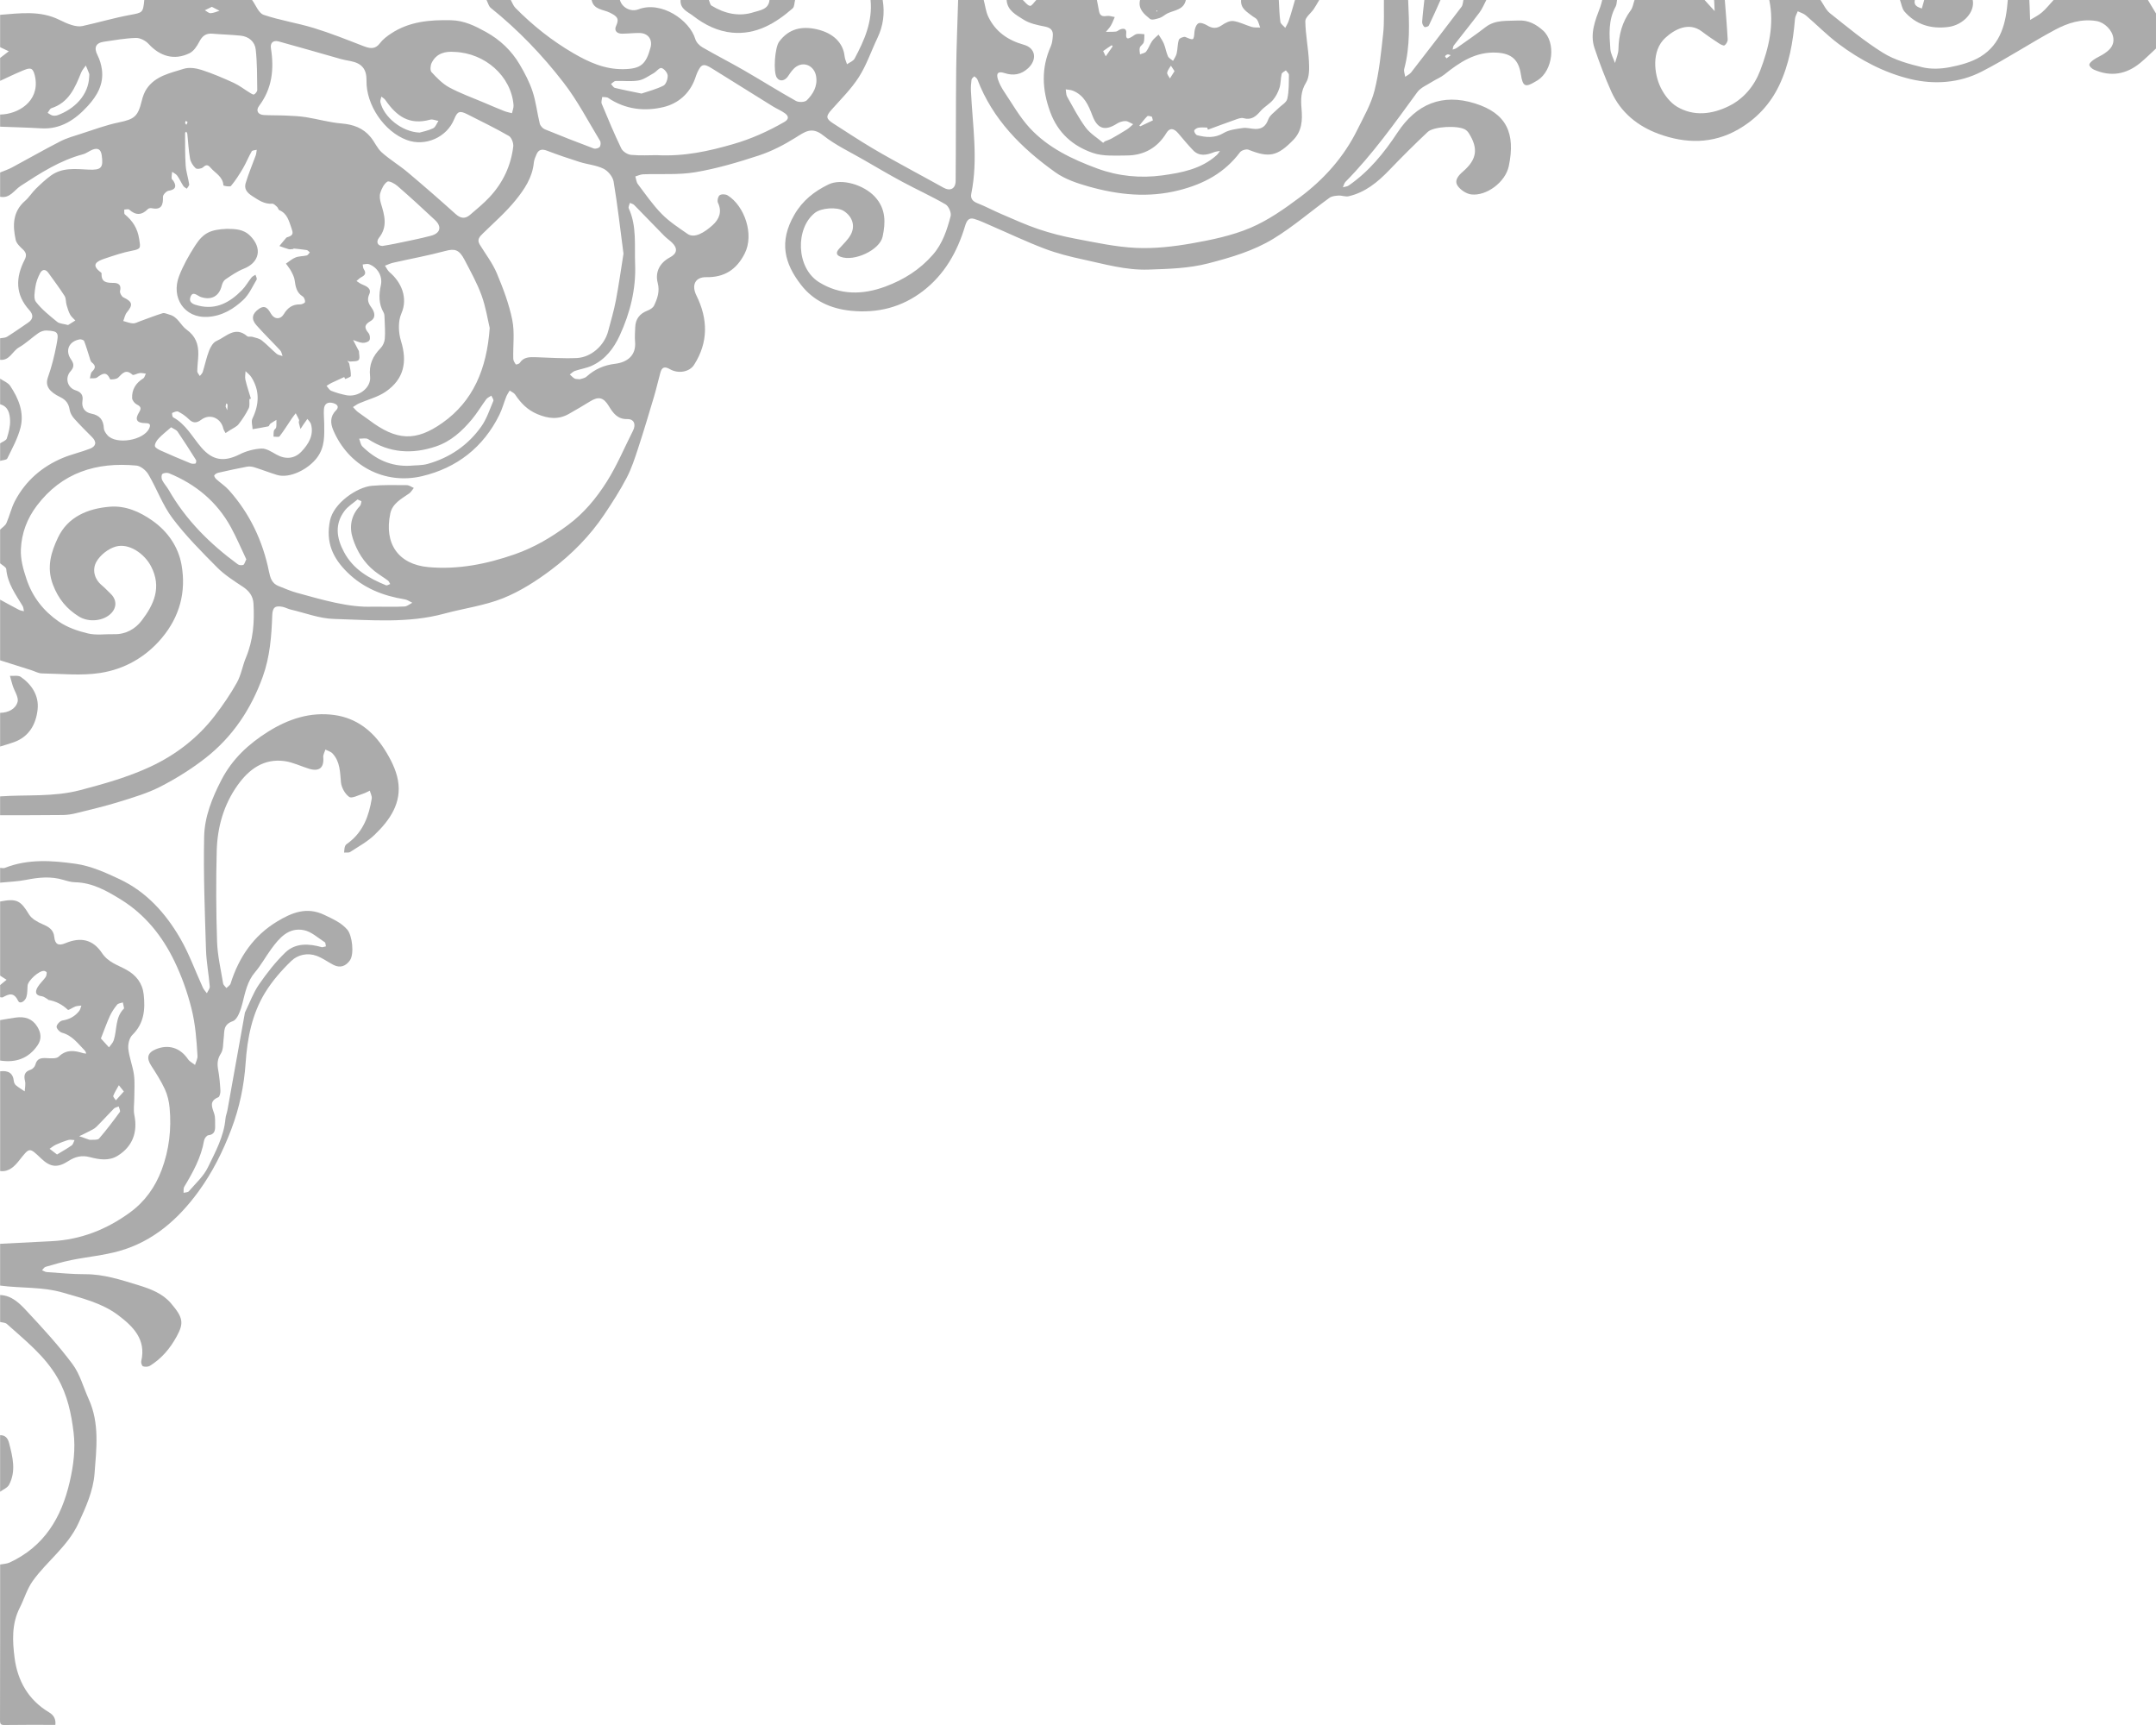<?xml version="1.0" encoding="utf-8"?>
<!-- Generator: Adobe Illustrator 16.0.0, SVG Export Plug-In . SVG Version: 6.00 Build 0)  -->
<!DOCTYPE svg PUBLIC "-//W3C//DTD SVG 1.1//EN" "http://www.w3.org/Graphics/SVG/1.1/DTD/svg11.dtd">
<svg version="1.1" id="Layer_1" xmlns="http://www.w3.org/2000/svg" xmlns:xlink="http://www.w3.org/1999/xlink" x="0px" y="0px"
	 width="320px" height="256px" viewBox="0 0 320 256" enable-background="new 0 0 320 256" xml:space="preserve">
<g>
	<path fill-rule="evenodd" clip-rule="evenodd" fill="#ABABAB" d="M225.333,3.044c-1.68,0.095-3.385-0.155-4.865,0.998
		c-1.385,1.077-2.838,2.066-4.27,3.082c-0.168,0.12-0.394,0.16-0.592,0.237c0.056-0.21,0.055-0.465,0.178-0.624
		c1.261-1.629,2.566-3.225,3.803-4.872c0.421-0.561,0.683-1.24,1.018-1.865c-1.134,0-2.267,0-3.4,0
		c-0.088,0.34-0.083,0.75-0.279,1.008c-2.472,3.259-4.966,6.501-7.476,9.73c-0.218,0.28-0.588,0.442-0.888,0.658
		c-0.053-0.395-0.235-0.823-0.141-1.179c0.897-3.37,0.74-6.792,0.583-10.217c-1.2,0-2.4,0-3.6,0c-0.027,1.664,0.07,3.342-0.111,4.99
		c-0.312,2.832-0.586,5.697-1.282,8.446c-0.512,2.025-1.611,3.915-2.549,5.816c-1.993,4.046-4.941,7.342-8.515,10.015
		c-2.301,1.721-4.72,3.426-7.34,4.539c-2.735,1.162-5.743,1.787-8.692,2.308c-2.732,0.483-5.557,0.802-8.318,0.674
		c-3.023-0.14-6.031-0.81-9.022-1.371c-1.845-0.346-3.681-0.818-5.459-1.418c-1.88-0.634-3.695-1.468-5.524-2.25
		c-1.182-0.504-2.316-1.125-3.512-1.588c-0.719-0.279-1.066-0.704-0.918-1.426c1.038-5.086,0.184-10.162-0.053-15.241
		c-0.026-0.56,0.013-1.13,0.089-1.685c0.024-0.178,0.269-0.326,0.413-0.488c0.155,0.151,0.384,0.276,0.455,0.46
		c2.258,5.937,6.549,10.206,11.568,13.789c1.419,1.012,3.206,1.619,4.912,2.1c4.431,1.252,8.876,1.733,13.489,0.555
		c3.682-0.941,6.723-2.583,9.011-5.63c0.22-0.292,0.934-0.509,1.263-0.376c3.084,1.244,4.298,0.946,6.618-1.419
		c1.333-1.359,1.393-2.958,1.254-4.628c-0.114-1.376-0.136-2.611,0.667-3.912c0.513-0.832,0.483-2.101,0.429-3.16
		c-0.1-1.985-0.506-3.958-0.539-5.941c-0.01-0.588,0.82-1.179,1.237-1.789c0.301-0.439,0.555-0.911,0.83-1.369c-1.2,0-2.4,0-3.6,0
		c-0.136,0.469-0.267,0.938-0.408,1.406c-0.177,0.588-0.341,1.182-0.55,1.759c-0.122,0.337-0.321,0.646-0.485,0.968
		c-0.253-0.299-0.682-0.573-0.728-0.901c-0.151-1.067-0.163-2.153-0.229-3.232c-1.867,0-3.733,0-5.6,0
		c-0.1,1.258,0.877,1.763,1.678,2.388c0.235,0.184,0.559,0.307,0.705,0.543c0.213,0.344,0.304,0.765,0.446,1.153
		c-0.411-0.022-0.843,0.031-1.228-0.081c-0.923-0.27-1.805-0.752-2.741-0.881c-0.535-0.074-1.215,0.272-1.703,0.613
		c-0.776,0.542-1.427,0.511-2.201,0.029c-0.372-0.231-0.997-0.464-1.292-0.303c-0.329,0.18-0.544,0.796-0.581,1.241
		c-0.107,1.324-0.099,1.318-1.344,0.79c-0.239-0.102-0.896,0.176-0.972,0.406c-0.211,0.644-0.174,1.365-0.327,2.035
		c-0.088,0.387-0.351,0.734-0.536,1.1c-0.261-0.224-0.632-0.399-0.76-0.683c-0.264-0.589-0.353-1.254-0.599-1.853
		c-0.199-0.483-0.523-0.914-0.792-1.368c-0.324,0.317-0.705,0.595-0.958,0.961c-0.338,0.489-0.522,1.088-0.881,1.556
		c-0.18,0.236-0.602,0.286-0.914,0.419c-0.019-0.334-0.127-0.698-0.032-0.995c0.094-0.293,0.488-0.49,0.582-0.782
		c0.121-0.376,0.073-0.806,0.098-1.212c-0.368-0.019-0.744-0.091-1.102-0.039c-0.245,0.036-0.47,0.237-0.695,0.378
		c-0.578,0.362-1.006,0.526-0.898-0.476c0.074-0.697-0.364-0.776-0.906-0.571c-0.216,0.082-0.402,0.292-0.616,0.316
		c-0.492,0.055-0.993,0.032-1.49,0.04c0.246-0.305,0.532-0.586,0.727-0.92c0.234-0.4,0.392-0.846,0.582-1.273
		c-0.395-0.062-0.808-0.229-1.18-0.163c-0.658,0.116-1.035-0.042-1.155-0.718c-0.098-0.551-0.21-1.1-0.315-1.649c-3,0-6,0-9,0
		c-0.312,0.312-0.663,0.903-0.926,0.866c-0.391-0.056-0.719-0.555-1.074-0.866c-0.8,0-1.6,0-2.399,0
		c0.102,1.576,1.43,2.211,2.483,2.894c0.91,0.588,2.088,0.83,3.183,1.043c0.864,0.169,1.261,0.553,1.19,1.389
		c-0.043,0.523-0.091,1.082-0.302,1.552c-1.447,3.243-1.299,6.422-0.085,9.738c1.144,3.125,3.368,5.048,6.301,6.068
		c1.539,0.535,3.346,0.396,5.031,0.389c2.566-0.009,4.577-1.12,5.93-3.36c0.469-0.776,1.087-0.712,1.756,0.085
		c0.704,0.836,1.408,1.676,2.159,2.47c0.935,0.989,2.025,0.757,3.132,0.318c0.277-0.11,0.591-0.125,0.889-0.183
		c-0.165,0.211-0.301,0.452-0.497,0.627c-2.288,2.051-5.18,2.602-8.05,2.996c-3.266,0.447-6.551,0.125-9.654-1.017
		c-3.717-1.368-7.323-3.075-10.052-6.039c-1.467-1.593-2.553-3.54-3.773-5.353c-0.381-0.567-0.719-1.193-0.929-1.839
		c-0.278-0.856-0.03-1.267,0.988-0.932c1.284,0.422,2.47,0.239,3.512-0.745c1.341-1.266,1.103-2.968-0.647-3.459
		c-2.375-0.667-4.219-1.938-5.289-4.167C146.32,1.719,146.227,0.83,146.009,0c-1.266,0-2.533,0-3.799,0
		c-0.101,3.456-0.251,6.912-0.29,10.368c-0.061,5.492-0.03,10.985-0.08,16.477c-0.011,1.191-0.824,1.565-1.827,0.996
		c-1.554-0.881-3.137-1.71-4.699-2.575c-1.966-1.089-3.949-2.15-5.877-3.301c-1.961-1.17-3.869-2.43-5.792-3.663
		c-1.082-0.693-1.076-1.062-0.24-2.002c1.41-1.585,2.95-3.103,4.08-4.876c1.14-1.788,1.827-3.861,2.75-5.792
		c0.862-1.802,1.101-3.674,0.776-5.631c-0.6,0-1.2,0-1.8,0c0.315,3.194-0.917,5.978-2.363,8.686
		c-0.201,0.377-0.745,0.57-1.131,0.849c-0.122-0.387-0.315-0.767-0.355-1.163c-0.205-1.989-1.659-3.465-4.128-4.027
		c-2.216-0.504-4.158-0.101-5.597,1.847c-0.628,0.849-0.902,4.485-0.339,5.328c0.43,0.644,1.209,0.493,1.687-0.24
		c0.347-0.531,0.744-1.112,1.265-1.432c1.233-0.756,2.635,0.019,2.878,1.463c0.249,1.474-0.437,2.624-1.382,3.576
		c-0.291,0.293-1.195,0.323-1.605,0.093c-2.604-1.457-5.131-3.05-7.716-4.541c-2.039-1.176-4.143-2.242-6.179-3.423
		c-0.443-0.257-0.906-0.744-1.046-1.217c-0.836-2.82-5.065-5.715-8.44-4.416C93.595,1.831,92.294,1.091,92.012,0c-1.4,0-2.8,0-4.2,0
		c0.292,1.466,1.749,1.393,2.695,1.875c0.985,0.5,1.486,0.812,0.937,1.968C91.112,4.542,91.562,5.002,92.325,5
		c0.864-0.004,1.728-0.116,2.59-0.104c1.249,0.017,1.966,0.942,1.642,2.147c-0.675,2.515-1.453,3.181-4.023,3.221
		c-2.776,0.044-5.136-1.03-7.451-2.378c-3.175-1.85-6.019-4.113-8.592-6.722C76.187,0.853,76.036,0.392,75.813,0
		c-1.2,0-2.399,0-3.6,0c0.204,0.395,0.309,0.912,0.625,1.167c4.072,3.271,7.676,7.025,10.844,11.139
		c2.052,2.666,3.626,5.703,5.379,8.595c0.136,0.224,0.104,0.713-0.057,0.907c-0.161,0.194-0.636,0.317-0.88,0.226
		c-2.436-0.913-4.859-1.858-7.264-2.847c-0.32-0.132-0.667-0.523-0.75-0.856c-0.388-1.574-0.555-3.212-1.059-4.743
		c-0.459-1.396-1.163-2.735-1.912-4.01c-1.211-2.065-2.934-3.687-5.019-4.839C70.518,3.853,68.902,3.043,66.927,3
		c-3.155-0.068-6.176,0.188-8.879,1.973c-0.603,0.398-1.218,0.857-1.646,1.425c-0.771,1.021-1.582,0.784-2.557,0.406
		c-2.402-0.932-4.803-1.892-7.264-2.645c-2.458-0.752-5.033-1.136-7.461-1.962C38.388,1.947,37.975,0.759,37.415,0
		c-5.333,0-10.666,0-15.999,0c-0.185,1.931-0.258,1.87-2.179,2.229c-2.355,0.44-4.665,1.122-7.007,1.637
		c-0.478,0.105-1.04,0.009-1.522-0.133c-0.654-0.192-1.286-0.485-1.9-0.791C5.972,1.535,2.988,1.968,0.017,2.2c0,1.6,0,3.2,0,4.8
		c0.429,0.204,0.857,0.408,1.286,0.612C0.875,7.941,0.446,8.27,0.017,8.6c0,1.133,0,2.267,0,3.4
		c1.062-0.489,2.113-1.003,3.192-1.455c0.46-0.193,1.089-0.481,1.435-0.31c0.34,0.168,0.515,0.848,0.597,1.331
		c0.598,3.518-2.581,5.399-5.224,5.433c0,0.6,0,1.2,0,1.8c2.029,0.08,4.06,0.125,6.086,0.247c2.942,0.177,5.084-1.306,6.937-3.329
		c1.379-1.508,2.375-3.237,2.085-5.395c-0.098-0.73-0.32-1.481-0.654-2.137c-0.56-1.097-0.284-1.813,0.951-1.993
		c1.58-0.229,3.164-0.518,4.752-0.562c0.626-0.018,1.433,0.401,1.874,0.881c1.72,1.874,3.837,2.483,6.088,1.381
		c0.614-0.3,1.103-1.038,1.435-1.685c0.438-0.852,0.975-1.29,1.948-1.208c1.394,0.117,2.795,0.152,4.186,0.292
		c1.238,0.125,2.125,0.899,2.253,2.076c0.216,1.977,0.195,3.98,0.225,5.974c0.004,0.233-0.253,0.56-0.477,0.675
		c-0.139,0.072-0.455-0.149-0.667-0.279c-0.788-0.479-1.524-1.064-2.356-1.444c-1.561-0.713-3.148-1.397-4.779-1.921
		c-0.822-0.264-1.847-0.411-2.636-0.16c-1.995,0.634-4.187,1.042-5.493,2.954c-0.359,0.526-0.584,1.176-0.737,1.803
		c-0.574,2.342-1.094,2.717-3.438,3.205c-1.872,0.389-3.685,1.07-5.513,1.657c-1.065,0.342-2.162,0.646-3.15,1.152
		c-2.409,1.233-4.757,2.585-7.144,3.864c-0.564,0.302-1.183,0.504-1.776,0.753c0,1.199,0,2.399,0,3.6
		c1.448,0.297,2.096-0.991,3.047-1.61c2.921-1.9,5.828-3.785,9.25-4.693c0.502-0.133,0.938-0.5,1.431-0.691
		c0.742-0.287,1.217-0.061,1.344,0.788c0.284,1.901-0.042,2.271-1.961,2.178c-1.926-0.093-3.894-0.347-5.587,0.893
		c-0.796,0.583-1.525,1.267-2.231,1.959c-0.568,0.558-0.994,1.268-1.591,1.786c-1.854,1.611-1.851,3.662-1.392,5.781
		c0.113,0.521,0.616,1.007,1.042,1.398c0.533,0.489,0.62,0.917,0.285,1.569c-1.353,2.627-1.405,5.153,0.704,7.472
		c0.602,0.661,0.621,1.307-0.181,1.85c-1.042,0.706-2.068,1.434-3.135,2.1c-0.279,0.174-0.68,0.152-1.025,0.22
		c0,1.067,0,2.133,0,3.2c1.42,0.138,1.822-1.291,2.805-1.849c1.026-0.583,1.894-1.442,2.873-2.119
		c0.332-0.23,0.797-0.397,1.194-0.381c1.854,0.072,1.833,0.371,1.488,2.165c-0.316,1.649-0.712,3.225-1.272,4.807
		c-0.439,1.242,0.215,2.128,1.833,2.908c0.848,0.409,1.261,0.975,1.403,1.888c0.07,0.453,0.34,0.93,0.65,1.279
		c0.855,0.961,1.768,1.871,2.678,2.78c0.736,0.734,0.566,1.361-0.302,1.704c-1.321,0.522-2.732,0.824-4.041,1.371
		c-3.1,1.296-5.53,3.408-7.105,6.394c-0.544,1.032-0.794,2.214-1.271,3.287c-0.171,0.384-0.614,0.647-0.933,0.965
		c0,1.667,0,3.333,0,4.999c0.317,0.286,0.886,0.551,0.912,0.86c0.18,2.123,1.39,3.753,2.429,5.475
		C3.49,90.148,3.49,90.448,3.55,90.71c-0.243-0.065-0.507-0.09-0.725-0.204c-0.943-0.49-1.874-1.006-2.808-1.513c0,3,0,6,0,9
		c1.535,0.485,3.071,0.971,4.606,1.457c0.534,0.169,1.064,0.479,1.6,0.488c2.895,0.047,5.845,0.37,8.672-0.07
		c3.59-0.56,6.741-2.339,9.145-5.212c2.637-3.153,3.605-6.828,2.91-10.799c-0.475-2.719-2.055-4.991-4.339-6.597
		c-1.867-1.313-3.979-2.252-6.32-2.06c-3.268,0.267-6.225,1.506-7.682,4.575c-1.001,2.11-1.746,4.394-0.747,7.005
		c0.811,2.121,2.04,3.595,3.859,4.72c1.482,0.916,3.679,0.66,4.784-0.488c0.856-0.89,0.821-2.032-0.087-2.901
		c-0.434-0.415-0.839-0.861-1.3-1.243c-1.18-0.979-1.438-2.396-0.8-3.515c0.563-0.984,1.744-1.917,2.836-2.232
		c2.002-0.579,4.294,1.064,5.261,2.918c1.624,3.115,0.427,5.691-1.396,8.071c-0.937,1.221-2.348,2.049-4.059,2.006
		c-1.299-0.033-2.651,0.188-3.884-0.104c-1.519-0.359-3.1-0.9-4.366-1.779c-2.229-1.548-3.886-3.607-4.782-6.313
		c-0.491-1.483-0.898-2.903-0.826-4.45c0.112-2.38,0.929-4.519,2.354-6.409c3.728-4.941,8.857-6.524,14.787-5.968
		c0.642,0.061,1.432,0.718,1.784,1.316c1.257,2.132,2.103,4.548,3.575,6.502c1.969,2.615,4.31,4.965,6.624,7.297
		c1.111,1.119,2.491,1.99,3.817,2.87c0.939,0.623,1.517,1.387,1.581,2.505c0.156,2.744-0.042,5.432-1.124,8.013
		c-0.506,1.208-0.704,2.568-1.334,3.697c-0.964,1.729-2.098,3.383-3.307,4.954c-2.541,3.301-5.809,5.798-9.543,7.537
		c-3.314,1.542-6.841,2.536-10.407,3.475c-3.973,1.045-7.933,0.649-11.894,0.93c0,0.934,0,1.867,0,2.8
		c3.099-0.008,6.198-0.001,9.296-0.036c0.66-0.008,1.332-0.109,1.973-0.269c2.149-0.533,4.311-1.038,6.423-1.695
		c2.076-0.645,4.2-1.267,6.119-2.256c2.322-1.196,4.577-2.604,6.637-4.208c4.051-3.154,6.816-7.301,8.549-12.13
		c1.048-2.922,1.29-5.974,1.393-9.042c0.04-1.168,0.392-1.525,1.521-1.298c0.42,0.084,0.811,0.31,1.229,0.408
		c2.128,0.498,4.25,1.329,6.395,1.39c5.475,0.157,10.991,0.681,16.405-0.789c2.902-0.788,5.949-1.179,8.714-2.288
		c2.554-1.024,4.966-2.573,7.176-4.241c3.03-2.286,5.714-5.003,7.848-8.184c1.181-1.761,2.333-3.555,3.313-5.43
		c0.729-1.394,1.222-2.923,1.715-4.426c0.833-2.54,1.597-5.103,2.36-7.666c0.349-1.171,0.612-2.366,0.938-3.544
		c0.224-0.807,0.64-0.94,1.406-0.499c1.265,0.729,2.917,0.411,3.589-0.64c2.146-3.355,2.066-6.827,0.35-10.297
		c-0.751-1.519-0.205-2.742,1.455-2.714c2.681,0.044,4.489-1.099,5.714-3.516c1.441-2.842-0.04-7.08-2.543-8.629
		c-0.301-0.187-0.917-0.205-1.177-0.016c-0.241,0.177-0.39,0.828-0.253,1.113c0.658,1.368,0.149,2.479-0.801,3.335
		c-1.252,1.127-2.71,1.988-3.716,1.288c-1.324-0.921-2.706-1.816-3.826-2.956c-1.317-1.341-2.399-2.917-3.539-4.425
		c-0.229-0.304-0.259-0.759-0.38-1.144c0.386-0.11,0.768-0.302,1.158-0.317c2.591-0.102,5.232,0.116,7.765-0.313
		c3.188-0.54,6.332-1.47,9.412-2.481c1.896-0.623,3.726-1.574,5.425-2.634c1.401-0.874,2.416-1.708,4.123-0.347
		c1.822,1.452,4,2.461,6.035,3.642c1.915,1.11,3.825,2.231,5.774,3.278c2.105,1.132,4.292,2.12,6.356,3.319
		c0.455,0.264,0.882,1.237,0.752,1.734c-0.537,2.05-1.195,4.086-2.643,5.74c-1.923,2.199-4.271,3.688-7.022,4.712
		c-3.443,1.282-6.792,1.276-9.873-0.643c-3.44-2.142-3.521-8.028-0.592-10.298c0.938-0.728,3.275-0.907,4.273-0.264
		c1.236,0.797,1.734,2.144,1.061,3.452c-0.412,0.798-1.131,1.443-1.743,2.13c-0.464,0.521-0.52,0.938,0.209,1.215
		c1.985,0.753,5.8-0.984,6.233-2.991c0.445-2.069,0.503-4.122-1.131-5.903c-1.642-1.789-4.949-2.796-6.918-1.837
		c-2.091,1.019-3.821,2.364-5.048,4.482c-2.349,4.054-1.45,7.272,0.994,10.42c1.832,2.36,4.399,3.536,7.398,3.838
		c3.958,0.399,7.55-0.515,10.692-2.923c3.199-2.453,5.094-5.812,6.242-9.623c0.208-0.691,0.483-1.344,1.351-1.092
		c0.823,0.239,1.606,0.624,2.398,0.965c2.674,1.154,5.309,2.411,8.028,3.445c1.849,0.703,3.792,1.196,5.73,1.612
		c3.209,0.687,6.37,1.624,9.73,1.506c2.994-0.104,5.936-0.166,8.892-0.931c3.356-0.868,6.673-1.847,9.603-3.625
		c2.938-1.783,5.566-4.071,8.36-6.095c0.349-0.253,0.885-0.307,1.341-0.335c0.501-0.03,1.041,0.209,1.51,0.101
		c2.458-0.569,4.311-2.093,6.019-3.872c1.855-1.933,3.755-3.829,5.707-5.665c0.899-0.846,4.511-0.996,5.572-0.359
		c0.218,0.13,0.413,0.341,0.55,0.559c1.428,2.274,1.172,3.895-0.875,5.664c-0.661,0.571-1.345,1.315-0.795,2.125
		c0.419,0.617,1.298,1.195,2.032,1.279c2.243,0.258,5.056-1.817,5.557-4.203c1.021-4.86-0.32-7.834-5.016-9.303
		c-4.888-1.529-8.718,0.106-11.502,4.319c-2.01,3.04-4.236,5.791-7.245,7.862c-0.234,0.161-0.569,0.178-0.857,0.262
		c0.125-0.274,0.187-0.611,0.386-0.813c4.014-4.063,7.297-8.703,10.65-13.296c0.507-0.694,1.461-1.07,2.228-1.563
		c0.579-0.371,1.246-0.621,1.775-1.047c2.287-1.84,4.653-3.43,7.786-3.262c2.197,0.118,3.263,1.053,3.594,3.25
		c0.268,1.778,0.646,1.963,2.144,1.051c0.114-0.069,0.233-0.129,0.346-0.202c2.28-1.475,2.747-5.628,0.788-7.386
		C227.99,3.605,226.835,2.959,225.333,3.044z M165.011,6.707c0.002-0.002,0.142,0.161,0.125,0.186
		c-0.286,0.432-0.587,0.854-1.019,1.469c-0.264-0.554-0.394-0.773-0.372-0.789C164.155,7.267,164.582,6.985,165.011,6.707z
		 M167.291,19.188c-0.754,0.481-1.529,0.935-2.31,1.372c-0.313,0.175-0.665,0.279-0.999,0.416c-0.083,0.074-0.167,0.147-0.251,0.221
		c-0.876-0.748-1.921-1.37-2.59-2.271c-1.055-1.422-1.875-3.022-2.75-4.571c-0.173-0.307-0.147-0.727-0.213-1.094
		c0.359,0.063,0.742,0.068,1.073,0.202c1.667,0.674,2.312,2.166,2.891,3.701c0.742,1.967,1.854,2.319,3.61,1.201
		c0.37-0.236,0.858-0.406,1.288-0.398c0.386,0.007,0.766,0.3,1.148,0.466C167.89,18.686,167.617,18.979,167.291,19.188z
		 M169.261,18.737c-0.032,0.015-0.107-0.062-0.162-0.095c0.389-0.472,0.754-0.968,1.187-1.396c0.104-0.102,0.437,0.011,0.657,0.06
		c0.046,0.01,0.059,0.173,0.173,0.555C170.519,18.146,169.893,18.447,169.261,18.737z M173.642,11.641
		c-0.146-0.287-0.441-0.597-0.403-0.856c0.055-0.367,0.356-0.697,0.552-1.043c0.162,0.248,0.323,0.495,0.534,0.819
		C174.069,10.965,173.855,11.303,173.642,11.641z M177.685,20.066c-0.203-0.051-0.448-0.447-0.434-0.668
		c0.011-0.169,0.385-0.405,0.627-0.448c0.419-0.073,0.861-0.02,1.293-0.02c0.039,0.105,0.077,0.209,0.116,0.314
		c1.339-0.491,2.674-0.994,4.021-1.465c0.398-0.139,0.875-0.346,1.236-0.244c1.182,0.334,1.858-0.247,2.56-1.062
		c0.53-0.617,1.307-1.021,1.835-1.639c0.438-0.511,0.765-1.166,0.97-1.811c0.207-0.649,0.159-1.376,0.318-2.047
		c0.051-0.216,0.407-0.358,0.624-0.534c0.159,0.226,0.457,0.454,0.454,0.677c-0.021,1.194,0.023,2.419-0.247,3.565
		c-0.131,0.556-0.906,0.955-1.376,1.438c-0.504,0.518-1.215,0.972-1.439,1.596c-0.354,0.987-0.926,1.427-1.892,1.421
		c-0.626-0.003-1.27-0.23-1.875-0.143c-0.975,0.14-2.043,0.256-2.858,0.742C180.296,20.528,179.019,20.404,177.685,20.066z
		 M13.242,11.33c-0.085,2.85-2.273,4.873-4.656,5.754C8.346,17.173,8.045,17.2,7.8,17.143c-0.26-0.061-0.488-0.257-0.729-0.394
		c0.186-0.238,0.327-0.615,0.565-0.693c2.593-0.843,3.508-3.05,4.412-5.291c0.153-0.379,0.455-0.698,0.689-1.044
		c0.168,0.403,0.347,0.803,0.499,1.212C13.279,11.051,13.242,11.197,13.242,11.33z M31.255,1.956
		c-0.278,0.01-0.566-0.279-0.85-0.433c0.33-0.162,0.659-0.324,1.038-0.51c0.424,0.218,0.78,0.401,1.136,0.584
		C32.138,1.727,31.7,1.94,31.255,1.956z M91.377,12.018c1.13-0.049,2.287,0.112,3.389-0.073c0.782-0.131,1.506-0.669,2.229-1.073
		c0.425-0.237,0.871-0.857,1.178-0.781c0.396,0.097,0.896,0.704,0.924,1.119c0.033,0.502-0.244,1.307-0.628,1.501
		c-1.08,0.544-2.284,0.842-3.258,1.175c-1.479-0.308-2.719-0.542-3.943-0.843c-0.227-0.055-0.389-0.378-0.581-0.579
		C90.916,12.309,91.141,12.028,91.377,12.018z M79.233,24.136c0.04-0.42,0.226-0.837,0.397-1.233
		c0.312-0.72,0.813-0.821,1.549-0.542c1.599,0.607,3.219,1.165,4.852,1.677c1.174,0.369,2.46,0.469,3.544,1
		c0.666,0.327,1.376,1.184,1.497,1.9c0.583,3.459,0.973,6.952,1.468,10.713c-0.35,2.182-0.682,4.574-1.132,6.942
		c-0.294,1.548-0.75,3.066-1.154,4.592c-0.546,2.065-2.493,3.842-4.628,3.946c-2.022,0.099-4.057-0.061-6.086-0.119
		c-0.915-0.027-1.811-0.065-2.403,0.853c-0.094,0.146-0.543,0.265-0.576,0.219c-0.176-0.25-0.373-0.553-0.381-0.843
		c-0.052-1.926,0.228-3.911-0.148-5.766c-0.479-2.367-1.354-4.681-2.293-6.919c-0.632-1.507-1.668-2.846-2.531-4.257
		c-0.468-0.766,0.001-1.2,0.511-1.699c1.637-1.599,3.376-3.124,4.812-4.891C77.833,28.104,79.024,26.334,79.233,24.136z
		 M51.839,53.987c-0.031-0.16-0.19-0.296-0.291-0.443c0.149,0.038,0.304,0.121,0.448,0.106c0.431-0.045,1.022,0.015,1.24-0.236
		c0.214-0.246,0.053-0.824,0.04-1.255c-0.003-0.091-0.08-0.18-0.126-0.269c-0.247-0.479-0.494-0.957-0.741-1.435
		c0.468,0.151,0.93,0.388,1.407,0.423c0.342,0.025,0.858-0.126,1.012-0.375c0.153-0.246,0.078-0.822-0.125-1.063
		c-0.638-0.761-0.68-1.229,0.284-1.787c0.842-0.488,0.645-1.318,0.147-2.005c-0.452-0.624-0.701-1.146-0.326-1.983
		c0.378-0.844-0.41-1.189-1.087-1.47c-0.289-0.12-0.541-0.325-0.81-0.492c0.238-0.193,0.452-0.435,0.72-0.571
		c0.554-0.282,0.756-0.604,0.365-1.181c-0.126-0.186-0.115-0.465-0.166-0.701c0.314-0.021,0.667-0.144,0.937-0.044
		c1.273,0.47,2.052,1.784,1.762,3.117c-0.31,1.42-0.34,2.76,0.407,4.063c0.138,0.241,0.134,0.58,0.144,0.875
		c0.033,1.003,0.112,2.012,0.034,3.008c-0.038,0.481-0.28,1.045-0.617,1.387c-1.167,1.187-1.769,2.476-1.568,4.212
		c0.196,1.695-1.764,3.151-3.566,2.777c-0.747-0.154-1.491-0.365-2.199-0.646c-0.284-0.113-0.467-0.482-0.696-0.735
		c0.234-0.143,0.458-0.306,0.705-0.424c0.633-0.306,1.275-0.591,1.914-0.885c0.05,0.1,0.1,0.2,0.15,0.3
		c0.294-0.154,0.831-0.3,0.837-0.466C52.094,55.191,51.954,54.584,51.839,53.987z M56.54,30.197
		c-0.15-0.493-0.242-1.096-0.096-1.565c0.194-0.622,0.536-1.327,1.037-1.67c0.25-0.171,1.093,0.273,1.502,0.63
		c1.898,1.652,3.759,3.349,5.591,5.074c1.031,0.97,0.794,1.946-0.598,2.317c-1.755,0.467-3.546,0.801-5.324,1.181
		c-0.584,0.125-1.176,0.212-1.884,0.338c-0.817-0.02-0.928-0.693-0.521-1.205C57.578,33.625,57.069,31.942,56.54,30.197z
		 M53.281,59.869c1.322-0.579,2.79-0.936,3.957-1.736c2.71-1.857,3.246-4.409,2.281-7.521c-0.389-1.254-0.459-2.917,0.049-4.074
		c1.023-2.324,0.003-4.66-1.736-6.129c-0.296-0.25-0.466-0.65-0.694-0.981c0.409-0.149,0.808-0.345,1.229-0.44
		c2.58-0.583,5.188-1.06,7.739-1.745c1.365-0.367,2.039-0.236,2.85,1.329c0.895,1.728,1.859,3.442,2.518,5.262
		c0.637,1.761,0.924,3.648,1.211,4.842c-0.44,6.149-2.494,10.871-6.987,14.057c-3.986,2.826-6.846,2.704-10.988-0.449
		c-0.528-0.402-1.093-0.753-1.617-1.159c-0.263-0.203-0.472-0.475-0.705-0.716C52.685,60.226,52.965,60.007,53.281,59.869z
		 M54.644,65.174c3.177,2.064,6.527,2.264,10.042,1.086c2.231-0.748,3.889-2.273,5.352-4.02c0.785-0.937,1.405-2.01,2.137-2.994
		c0.174-0.234,0.499-0.355,0.754-0.528c0.107,0.262,0.373,0.59,0.295,0.774c-0.548,1.297-0.994,2.688-1.798,3.818
		c-1.969,2.767-4.675,4.619-7.956,5.538c-0.849,0.238-1.778,0.19-2.67,0.273c-2.784,0.122-5.072-0.952-7.006-2.854
		c-0.277-0.272-0.332-0.771-0.49-1.165C53.756,65.117,54.318,64.963,54.644,65.174z M64.063,9.341
		c0.721-1.472,2.065-1.747,3.402-1.637c4.52,0.167,8.407,3.586,8.757,7.895c0.032,0.391-0.152,0.799-0.235,1.2
		c-0.385-0.104-0.783-0.171-1.15-0.317c-1.037-0.413-2.064-0.854-3.091-1.291c-1.7-0.724-3.457-1.346-5.074-2.223
		c-0.997-0.54-1.839-1.418-2.622-2.263C63.819,10.455,63.876,9.724,64.063,9.341z M56.608,14.335
		c0.201,0.169,0.449,0.305,0.594,0.514c1.68,2.426,3.559,3.758,6.647,2.909c0.363-0.1,0.814,0.117,1.225,0.187
		c-0.256,0.375-0.43,0.922-0.785,1.092c-0.734,0.354-1.565,0.507-2.01,0.64c-2.632-0.096-5.328-2.313-5.821-4.525
		C56.403,14.903,56.553,14.608,56.608,14.335z M38.458,15.71c1.942-2.583,2.243-5.464,1.755-8.537
		c-0.132-0.836,0.362-1.238,1.14-1.026c3.099,0.846,6.181,1.75,9.272,2.623c0.446,0.125,0.907,0.199,1.363,0.286
		c1.72,0.328,2.439,1.194,2.409,2.909c-0.064,3.61,2.616,7.561,5.977,8.811c2.745,1.021,5.943-0.384,7.039-3.093
		c0.475-1.174,0.811-1.304,1.975-0.712c2.06,1.046,4.144,2.053,6.143,3.206c0.4,0.23,0.707,1.069,0.646,1.578
		c-0.344,2.847-1.531,5.356-3.479,7.458c-0.901,0.972-1.938,1.821-2.95,2.685c-0.715,0.61-1.381,0.532-2.117-0.13
		c-2.344-2.108-4.721-4.183-7.135-6.21c-1.23-1.034-2.632-1.869-3.829-2.936c-0.673-0.6-1.047-1.522-1.627-2.241
		c-1.113-1.379-2.594-1.912-4.362-2.057c-1.762-0.145-3.492-0.649-5.246-0.931c-0.946-0.152-1.913-0.194-2.872-0.238
		c-1.13-0.052-2.265-0.023-3.394-0.083C38.285,17.023,37.93,16.412,38.458,15.71z M34.184,63.813
		c0.416-0.276,0.929-0.478,1.223-0.851c0.574-0.728,1.088-1.521,1.5-2.351c0.19-0.384,0.083-0.917,0.11-1.382
		c0.075-0.023,0.149-0.046,0.224-0.069c-0.279-0.933-0.595-1.859-0.818-2.805c-0.094-0.398,0.01-0.844,0.023-1.268
		c0.29,0.292,0.645,0.543,0.859,0.883c1.272,2.013,1.171,4.051,0.159,6.155c-0.202,0.421,0.007,1.041,0.027,1.568
		c0.783-0.135,1.568-0.255,2.344-0.421c0.117-0.025,0.161-0.297,0.287-0.391c0.286-0.21,0.601-0.379,0.903-0.565
		c-0.006,0.372,0.025,0.75-0.034,1.113c-0.028,0.174-0.29,0.304-0.333,0.481c-0.069,0.286-0.045,0.593-0.06,0.892
		c0.308-0.009,0.777,0.107,0.896-0.047c0.648-0.842,1.207-1.752,1.805-2.634c0.185-0.273,0.396-0.529,0.594-0.792
		c0.169,0.328,0.355,0.648,0.498,0.987c0.044,0.104-0.066,0.267-0.042,0.389c0.065,0.323,0.165,0.639,0.251,0.958
		c0.166-0.252,0.327-0.506,0.497-0.754c0.171-0.249,0.351-0.492,0.526-0.736c0.183,0.255,0.454,0.486,0.533,0.77
		c0.46,1.655-0.376,2.968-1.396,4.055c-1.025,1.091-2.363,1.23-3.75,0.452c-0.692-0.388-1.475-0.913-2.195-0.881
		c-1.098,0.05-2.258,0.364-3.245,0.859c-2.311,1.159-4.011,0.926-5.685-1.017c-1.334-1.549-2.288-3.451-4.19-4.48
		c-0.134-0.072-0.186-0.625-0.139-0.646c0.281-0.125,0.677-0.307,0.897-0.196c0.554,0.28,1.092,0.647,1.532,1.085
		c0.639,0.634,1.157,0.666,1.898,0.11c1.277-0.957,2.914-0.249,3.262,1.313c0.053,0.237,0.219,0.449,0.332,0.672
		C33.713,64.116,33.95,63.968,34.184,63.813z M33.492,60.311c0.007-0.147,0.057-0.293,0.089-0.439
		c0.066,0.052,0.181,0.097,0.19,0.157c0.021,0.144-0.008,0.295-0.042,0.848C33.557,60.477,33.489,60.392,33.492,60.311z
		 M27.592,17.923c0.081,0.07,0.162,0.139,0.258,0.221c-0.078,0.158-0.131,0.266-0.185,0.373c-0.066-0.085-0.179-0.167-0.187-0.258
		C27.469,18.151,27.55,18.036,27.592,17.923z M15.549,38.375c1.336-0.446,2.682-0.91,4.061-1.171
		c1.339-0.253,1.25-0.426,1.052-1.715c-0.247-1.608-0.967-2.71-2.139-3.68c-0.131-0.108-0.059-0.464-0.081-0.705
		c0.25-0.005,0.599-0.119,0.734,0.003c0.971,0.878,1.865,0.85,2.775-0.082c0.116-0.118,0.391-0.164,0.568-0.127
		c1.46,0.301,1.705-0.473,1.669-1.697c-0.009-0.302,0.501-0.84,0.831-0.891c0.967-0.148,1.257-0.588,0.742-1.43
		c-0.086-0.141-0.276-0.262-0.284-0.399c-0.02-0.326,0.041-0.656,0.069-0.984c0.257,0.187,0.582,0.324,0.757,0.569
		c0.341,0.479,0.58,1.032,0.901,1.528c0.114,0.176,0.344,0.275,0.521,0.41c0.126-0.217,0.384-0.454,0.355-0.647
		c-0.14-0.943-0.459-1.868-0.523-2.812c-0.108-1.602-0.074-3.213-0.088-4.82c0-0.062,0.117-0.124,0.179-0.186
		c0.054,0.114,0.144,0.224,0.156,0.342c0.132,1.224,0.187,2.461,0.405,3.67c0.093,0.516,0.444,1.052,0.832,1.416
		c0.179,0.168,0.848,0.082,1.08-0.128c0.467-0.423,0.726-0.426,1.132,0.05c0.701,0.823,1.838,1.317,1.908,2.628
		c0.003,0.057,0.973,0.255,1.12,0.079c0.668-0.807,1.245-1.699,1.776-2.606c0.479-0.818,0.829-1.71,1.303-2.531
		c0.095-0.165,0.489-0.156,0.745-0.227c-0.047,0.274-0.054,0.563-0.146,0.82c-0.495,1.374-1.076,2.721-1.495,4.116
		c-0.254,0.847,0.167,1.413,0.98,1.932c0.941,0.599,1.774,1.218,2.963,1.129c0.23-0.018,0.505,0.28,0.722,0.475
		c0.143,0.128,0.182,0.419,0.333,0.485c1.184,0.512,1.41,1.581,1.795,2.659c0.253,0.708,0.289,1.028-0.409,1.29
		c-0.125,0.047-0.286,0.065-0.365,0.154c-0.351,0.395-0.678,0.81-1.014,1.218c0.461,0.16,0.916,0.346,1.386,0.469
		c0.215,0.056,0.463-0.014,0.696-0.027c0.003-0.024,0.006-0.049,0.008-0.074c0.658,0.073,1.319,0.127,1.972,0.234
		c0.165,0.027,0.301,0.228,0.45,0.349c-0.148,0.154-0.273,0.404-0.448,0.446c-0.546,0.133-1.146,0.098-1.659,0.297
		c-0.518,0.201-0.958,0.605-1.432,0.92c0.263,0.375,0.564,0.73,0.777,1.132c0.223,0.421,0.452,0.875,0.516,1.337
		c0.131,0.949,0.277,1.832,1.193,2.403c0.217,0.135,0.373,0.551,0.35,0.819c-0.013,0.146-0.465,0.366-0.714,0.359
		c-1.132-0.03-1.867,0.49-2.434,1.437c-0.502,0.838-1.409,0.807-1.909-0.049c-0.426-0.73-0.844-1.369-1.774-0.734
		c-1.029,0.701-1.2,1.514-0.405,2.417c1.14,1.296,2.387,2.498,3.56,3.767c0.188,0.204,0.226,0.546,0.333,0.825
		c-0.295-0.105-0.65-0.14-0.874-0.33c-0.761-0.644-1.44-1.389-2.224-2c-0.368-0.287-0.898-0.38-1.367-0.518
		c-0.25-0.073-0.616,0.047-0.779-0.094c-1.806-1.567-3.137,0.1-4.57,0.714c-0.487,0.208-0.876,0.888-1.089,1.437
		c-0.395,1.019-0.613,2.105-0.939,3.153c-0.07,0.225-0.286,0.403-0.434,0.603c-0.134-0.238-0.382-0.478-0.38-0.714
		c0.007-0.83,0.137-1.658,0.155-2.488c0.031-1.505-0.396-2.718-1.74-3.684c-0.89-0.638-1.297-1.906-2.531-2.219
		c-0.342-0.087-0.731-0.302-1.025-0.213c-1.139,0.345-2.247,0.792-3.368,1.194c-0.343,0.123-0.699,0.333-1.039,0.314
		c-0.484-0.026-0.958-0.227-1.437-0.353c0.175-0.434,0.258-0.944,0.543-1.287c0.93-1.118,0.821-1.58-0.51-2.214
		c-0.272-0.13-0.578-0.675-0.512-0.94c0.224-0.904-0.208-1.209-0.957-1.214c-0.974-0.007-1.848-0.049-1.782-1.372
		c0.003-0.058-0.037-0.142-0.084-0.176C13.39,39.271,14.398,38.759,15.549,38.375z M8.487,47.765
		c-1.12-0.917-2.284-1.837-3.157-2.968c-0.378-0.489-0.178-1.51-0.069-2.265c0.097-0.678,0.363-1.355,0.678-1.969
		c0.307-0.597,0.798-0.688,1.242-0.07c0.813,1.133,1.654,2.249,2.403,3.423c0.231,0.361,0.17,0.898,0.296,1.339
		c0.14,0.49,0.291,0.99,0.531,1.434c0.18,0.333,0.509,0.584,0.771,0.873c-0.385,0.241-0.77,0.482-1.076,0.674
		C9.42,48.049,8.836,48.05,8.487,47.765z M22.143,63.58c-0.813,1.776-4.886,2.462-6.183,1.02c-0.257-0.285-0.525-0.68-0.544-1.038
		c-0.067-1.241-0.596-1.927-1.866-2.177c-0.944-0.186-1.482-0.868-1.309-1.925c0.128-0.83-0.215-1.278-1.034-1.54
		c-1.217-0.39-1.602-1.854-0.736-2.821c0.557-0.624,0.528-1.104,0.074-1.755c-0.921-1.321-0.324-2.69,1.275-2.978
		c0.208-0.038,0.603,0.091,0.663,0.241c0.301,0.753,0.513,1.541,0.771,2.312c0.101,0.301,0.156,0.692,0.374,0.865
		c0.613,0.488,0.566,0.855,0.029,1.374c-0.221,0.214-0.22,0.654-0.32,0.992c0.361-0.035,0.815,0.056,1.066-0.129
		c0.766-0.563,1.396-0.991,1.934,0.252c0.041,0.093,0.96,0.02,1.208-0.233c0.648-0.661,1.146-1.313,2.115-0.427
		c0.151,0.14,0.702-0.207,1.078-0.25c0.295-0.034,0.604,0.054,0.907,0.087c-0.124,0.241-0.185,0.584-0.382,0.706
		c-1.099,0.683-1.708,1.647-1.653,2.928c0.014,0.333,0.373,0.782,0.692,0.941c0.604,0.3,0.708,0.565,0.348,1.146
		c-0.68,1.096-0.37,1.616,0.967,1.628C22.259,62.804,22.396,63.024,22.143,63.58z M22.991,66.191
		c-0.032-0.368,0.284-0.84,0.577-1.147c0.554-0.581,1.198-1.077,1.833-1.635c0.425,0.274,0.782,0.387,0.948,0.631
		c0.945,1.393,1.853,2.811,2.747,4.237c0.074,0.118-0.013,0.498-0.078,0.512c-0.232,0.05-0.513,0.059-0.729-0.03
		c-1.46-0.6-2.916-1.213-4.356-1.86C23.567,66.734,23.014,66.456,22.991,66.191z M36.104,83.834
		c-0.228,0.089-0.612,0.055-0.809-0.09c-4.116-3.018-7.686-6.549-10.246-11.02c-0.295-0.516-0.723-0.959-0.986-1.488
		c-0.124-0.249-0.119-0.783,0.039-0.898c0.236-0.173,0.711-0.215,0.996-0.098c3.968,1.63,7.116,4.234,9.184,8.027
		c0.847,1.555,1.54,3.194,2.276,4.741C36.345,83.419,36.279,83.765,36.104,83.834z M93.96,63.9
		c-1.284,2.537-2.389,5.187-3.899,7.581c-1.537,2.435-3.389,4.678-5.761,6.436c-2.441,1.81-4.992,3.329-7.892,4.339
		c-4.167,1.453-8.397,2.3-12.802,1.91c-4.501-0.399-6.615-3.499-5.68-7.951c0.315-1.499,1.641-2.179,2.791-2.975
		c0.287-0.199,0.471-0.545,0.702-0.824c-0.347-0.146-0.692-0.413-1.04-0.416c-1.731-0.014-3.473-0.058-5.194,0.096
		c-2.198,0.197-5.686,2.571-6.211,5.182c-0.645,3.199,0.401,5.521,2.592,7.672c2.392,2.347,5.291,3.473,8.512,3.998
		c0.39,0.063,0.746,0.333,1.117,0.506c-0.384,0.193-0.762,0.533-1.155,0.553c-1.361,0.069-2.729,0.026-4.734,0.026
		c-3.486,0.151-7.39-0.994-11.3-2.075c-0.917-0.254-1.797-0.647-2.686-0.997c-0.964-0.38-1.209-1.208-1.398-2.138
		c-0.921-4.542-2.845-8.608-5.941-12.079c-0.549-0.616-1.268-1.078-1.884-1.637c-0.155-0.14-0.351-0.467-0.292-0.561
		c0.117-0.188,0.382-0.339,0.613-0.392c1.406-0.32,2.816-0.627,4.233-0.894c0.342-0.064,0.736-0.023,1.072,0.081
		c1.138,0.356,2.25,0.792,3.39,1.143c1.854,0.569,4.663-0.823,5.974-2.606c1.166-1.585,1.047-3.297,1.032-5.05
		c-0.006-0.699-0.093-1.401-0.042-2.095c0.063-0.866,0.629-1.137,1.414-0.899c0.582,0.176,0.901,0.562,0.361,1.093
		c-0.89,0.875-0.803,1.93-0.401,2.881c2.268,5.371,7.67,8.158,13.188,6.858c5.139-1.211,9.105-4.271,11.488-9.121
		c0.417-0.851,0.661-1.786,1.012-2.671c0.127-0.321,0.335-0.609,0.507-0.913c0.275,0.194,0.64,0.33,0.813,0.592
		c0.841,1.273,1.824,2.285,3.301,2.907c1.62,0.682,3.122,0.842,4.667-0.031c1.064-0.602,2.12-1.222,3.161-1.864
		c1.263-0.78,1.994-0.583,2.762,0.678c0.625,1.027,1.283,1.994,2.76,1.952C94.091,62.169,94.428,62.975,93.96,63.9z M52.371,79.93
		c0.609,1.865,1.634,3.564,3.217,4.823c0.636,0.505,1.341,0.921,1.994,1.406c0.153,0.113,0.223,0.341,0.331,0.516
		c-0.205,0.067-0.457,0.249-0.609,0.187c-2.553-1.046-4.875-2.356-6.25-4.942c-1.106-2.081-1.397-4.111,0.067-6.084
		c0.511-0.689,1.309-1.165,1.948-1.715c0.321,0.156,0.585,0.245,0.578,0.288c-0.042,0.243-0.085,0.535-0.243,0.702
		C52.079,76.514,51.811,78.218,52.371,79.93z M98.61,35.021c0.348,0.354,0.771,0.635,1.129,0.98c0.886,0.852,0.769,1.63-0.31,2.199
		c-1.498,0.789-2.233,2.177-1.807,3.798c0.327,1.245-0.047,2.31-0.547,3.357c-0.16,0.333-0.608,0.6-0.984,0.746
		c-1.158,0.449-1.772,1.249-1.811,2.485c-0.022,0.698-0.087,1.403-0.023,2.095c0.195,2.116-1.214,3.093-2.952,3.306
		c-1.657,0.203-3.025,0.799-4.244,1.901c-0.289,0.262-0.774,0.306-1.019,0.396c-0.382-0.049-0.615-0.017-0.77-0.111
		c-0.258-0.156-0.467-0.395-0.697-0.599c0.25-0.181,0.477-0.433,0.756-0.529c0.827-0.282,1.718-0.408,2.506-0.767
		c1.993-0.908,3.262-2.573,4.147-4.494c1.543-3.352,2.429-6.882,2.282-10.596c-0.11-2.772,0.273-5.611-0.946-8.268
		c-0.093-0.202,0.105-0.537,0.168-0.81c0.213,0.099,0.478,0.147,0.632,0.304C95.626,31.941,97.107,33.492,98.61,35.021z
		 M116.387,18.116c-2.41,1.381-4.89,2.5-7.596,3.279c-3.604,1.038-7.187,1.845-11.36,1.632c-0.989,0-2.395,0.086-3.78-0.045
		c-0.516-0.049-1.215-0.494-1.435-0.949c-1.049-2.172-1.979-4.403-2.905-6.632c-0.116-0.279,0.04-0.672,0.07-1.011
		c0.303,0.044,0.67-0.006,0.898,0.148c2.537,1.709,5.401,2.024,8.212,1.349c2.141-0.515,3.877-1.989,4.679-4.239
		c0.101-0.282,0.184-0.571,0.308-0.843c0.604-1.328,0.943-1.427,2.195-0.647c3.011,1.875,6.018,3.757,9.032,5.626
		c0.589,0.365,1.249,0.626,1.803,1.033C117.096,17.248,117.104,17.705,116.387,18.116z M214.695,8.661
		c-0.076-0.112-0.238-0.278-0.209-0.325c0.074-0.119,0.224-0.221,0.362-0.258c0.109-0.029,0.247,0.05,0.487,0.11
		C214.94,8.48,214.817,8.571,214.695,8.661z"/>
	<path fill-rule="evenodd" clip-rule="evenodd" fill="#ABABAB" d="M57.055,111.186c-1.724-2.704-4.142-4.618-7.423-5.072
		c-3.597-0.499-6.859,0.599-9.863,2.484c-2.877,1.807-5.294,4.039-6.906,7.15c-1.385,2.674-2.499,5.457-2.563,8.404
		c-0.121,5.587,0.104,11.184,0.274,16.773c0.055,1.825,0.409,3.639,0.559,5.464c0.026,0.325-0.277,0.676-0.428,1.016
		c-0.2-0.275-0.452-0.525-0.591-0.828c-1.118-2.44-2.023-4.999-3.361-7.309c-2.161-3.732-5.021-6.917-9.001-8.792
		c-2.075-0.978-4.269-1.962-6.503-2.28c-3.499-0.498-7.099-0.76-10.546,0.609c-0.196,0.078-0.456-0.005-0.685-0.012
		c0,0.733,0,1.466,0,2.199c1.285-0.131,2.589-0.165,3.85-0.416c1.858-0.37,3.682-0.557,5.531,0.001
		c0.571,0.172,1.168,0.342,1.758,0.355c2.575,0.059,4.696,1.276,6.791,2.57c3.593,2.221,6.145,5.423,7.939,9.142
		c1.064,2.206,1.903,4.536,2.521,6.983c0.599,2.369,0.763,4.696,0.905,7.068c0.027,0.44-0.236,0.897-0.365,1.347
		c-0.354-0.281-0.806-0.498-1.048-0.855c-1.146-1.689-2.879-2.25-4.771-1.474c-1.238,0.508-1.426,1.295-0.688,2.437
		c0.734,1.137,1.471,2.287,2.036,3.511c0.39,0.847,0.611,1.817,0.697,2.751c0.293,3.155-0.074,6.269-1.188,9.226
		c-0.948,2.519-2.473,4.68-4.702,6.304c-3.472,2.531-7.302,4.035-11.611,4.257c-2.552,0.131-5.104,0.258-7.656,0.388
		c0,2.066,0,4.133,0,6.2c3.122,0.417,6.291,0.151,9.399,1.068c2.841,0.838,5.721,1.516,8.113,3.318
		c2.228,1.679,4.197,3.602,3.432,6.849c-0.054,0.229,0.111,0.697,0.273,0.749c0.305,0.097,0.75,0.085,1.016-0.078
		c1.736-1.072,2.995-2.566,3.979-4.368c1.078-1.977,0.967-2.775-0.851-4.906c-1.237-1.449-2.983-2.123-4.792-2.677
		c-2.607-0.8-5.175-1.654-7.959-1.642c-1.896,0.008-3.792-0.188-5.687-0.317c-0.239-0.016-0.468-0.178-0.702-0.272
		c0.175-0.174,0.321-0.445,0.529-0.505c1.27-0.367,2.541-0.746,3.834-1.007c2.369-0.478,4.805-0.692,7.12-1.347
		c5.011-1.418,8.747-4.719,11.74-8.825c2.065-2.833,3.633-5.962,4.887-9.279c1.205-3.185,1.881-6.438,2.108-9.786
		c0.25-3.697,0.946-7.271,2.885-10.438c1.059-1.73,2.44-3.315,3.906-4.725c0.95-0.913,2.388-1.239,3.736-0.75
		c0.889,0.322,1.675,0.919,2.526,1.354c1.009,0.516,1.846,0.155,2.435-0.695c0.649-0.937,0.343-3.694-0.409-4.557
		c-0.917-1.051-2.121-1.556-3.363-2.16c-2.67-1.298-4.923-0.312-7.035,0.96c-3.498,2.107-5.694,5.325-6.911,9.219
		c-0.081,0.259-0.409,0.441-0.622,0.659c-0.168-0.227-0.448-0.435-0.488-0.682c-0.338-2.065-0.83-4.13-0.897-6.208
		c-0.147-4.494-0.173-8.997-0.051-13.491c0.096-3.499,1.039-6.838,3.101-9.725c1.68-2.352,3.879-3.996,6.973-3.57
		c1.239,0.17,2.416,0.768,3.631,1.135c1.526,0.46,2.246-0.166,2.106-1.718c-0.033-0.364,0.202-0.751,0.313-1.128
		c0.356,0.185,0.795,0.292,1.054,0.568c1.137,1.212,1.118,2.752,1.262,4.295c0.073,0.779,0.601,1.726,1.226,2.164
		c0.384,0.269,1.348-0.26,2.039-0.471c0.351-0.107,0.675-0.304,1.012-0.46c0.104,0.396,0.348,0.815,0.289,1.185
		c-0.408,2.521-1.245,4.839-3.366,6.481c-0.209,0.162-0.483,0.314-0.579,0.535c-0.128,0.295-0.112,0.654-0.158,0.985
		c0.306-0.024,0.681,0.059,0.906-0.088c1.225-0.797,2.543-1.515,3.587-2.513c2.298-2.196,4.114-4.781,3.494-8.155
		C58.764,114.166,57.945,112.582,57.055,111.186z M32.4,162.839c0.21-0.085,0.333-0.652,0.314-0.986
		c-0.057-1.026-0.147-2.056-0.33-3.066c-0.16-0.887-0.137-1.615,0.402-2.444c0.391-0.6,0.313-1.513,0.416-2.291
		c0.132-0.997-0.12-1.992,1.355-2.506c0.71-0.248,1.179-1.675,1.427-2.652c0.417-1.644,0.719-3.263,1.878-4.625
		c0.898-1.056,1.57-2.3,2.393-3.424c1.207-1.649,2.579-3.269,4.867-2.8c1.105,0.227,2.074,1.143,3.08,1.786
		c0.133,0.086,0.117,0.407,0.17,0.618c-0.186,0.043-0.372,0.086-0.557,0.129c-1.963-0.555-3.962-0.681-5.489,0.8
		c-1.462,1.417-2.739,3.06-3.898,4.741c-0.837,1.214-1.347,2.654-2.002,3.993c-0.029,0.06-0.066,0.12-0.077,0.184
		c-0.38,2.109-0.757,4.218-1.134,6.328c-0.485,2.71-0.966,5.421-1.458,8.131c-0.077,0.424-0.256,0.836-0.292,1.262
		c-0.227,2.64-1.496,4.926-2.606,7.224c-0.644,1.332-1.843,2.4-2.833,3.553c-0.147,0.172-0.515,0.155-0.781,0.226
		c0.028-0.3-0.041-0.659,0.1-0.892c1.296-2.161,2.511-4.346,2.947-6.88c0.051-0.295,0.383-0.742,0.623-0.769
		c0.931-0.104,1.033-0.702,1.013-1.415c-0.017-0.595,0.047-1.229-0.133-1.777C31.47,164.304,31.003,163.405,32.4,162.839z"/>
	<path fill-rule="evenodd" clip-rule="evenodd" fill="#ABABAB" d="M318.8,0c-4.666,0-9.333,0-14,0
		c-0.571,0.618-1.095,1.29-1.727,1.837c-0.52,0.45-1.167,0.753-1.759,1.121c-0.022-0.653-0.043-1.307-0.068-1.96
		c-0.012-0.333-0.03-0.665-0.045-0.998c-1.066,0-2.133,0-3.2,0c-0.25,3.343-0.977,6.536-4.063,8.417
		c-1.343,0.818-2.987,1.256-4.555,1.558c-1.316,0.254-2.78,0.316-4.068,0.005c-2.004-0.485-4.098-1.063-5.823-2.134
		c-2.775-1.723-5.309-3.843-7.878-5.88c-0.608-0.482-0.949-1.301-1.412-1.965c-2.533,0-5.066,0-7.6,0
		c0.755,3.656-0.063,7.117-1.361,10.498c-0.891,2.318-2.475,4.187-4.665,5.259c-2.451,1.201-5.168,1.557-7.648,0.09
		c-1.022-0.605-1.895-1.738-2.432-2.829c-1.027-2.083-1.376-5.497,0.649-7.376c1.38-1.281,3.521-2.454,5.467-0.961
		c0.807,0.618,1.653,1.185,2.503,1.744c0.255,0.167,0.687,0.4,0.847,0.3c0.249-0.156,0.481-0.58,0.465-0.877
		c-0.103-1.951-0.275-3.899-0.425-5.847c-0.533,0-1.067,0-1.6,0c0.006,0.032,0.017,0.064,0.019,0.096
		c0.026,0.519,0.051,1.036,0.075,1.554c-0.498-0.55-0.996-1.1-1.494-1.649c-3.466,0-6.933,0-10.399,0
		c-0.182,0.516-0.254,1.112-0.565,1.531c-1.286,1.727-1.783,3.657-1.825,5.777c-0.014,0.683-0.331,1.359-0.509,2.038
		c-0.24-0.687-0.637-1.363-0.69-2.064c-0.16-2.144-0.326-4.312,0.787-6.315c0.152-0.275,0.14-0.643,0.203-0.967
		c-0.733,0-1.467,0-2.2,0c-0.094,0.344-0.163,0.697-0.288,1.029c-0.743,1.971-1.57,3.966-0.857,6.097
		c0.731,2.187,1.552,4.353,2.493,6.457c1.39,3.108,3.931,5.143,7.018,6.276c3.979,1.461,8.013,1.547,11.86-0.678
		c2.676-1.548,4.713-3.74,6.023-6.474c1.487-3.102,2.08-6.483,2.366-9.909c0.032-0.384,0.265-0.751,0.405-1.126
		c0.402,0.196,0.868,0.318,1.197,0.6c1.64,1.401,3.157,2.959,4.879,4.247c3.213,2.402,6.791,4.286,10.664,5.214
		c3.516,0.842,7.226,0.593,10.519-1.088c3.736-1.908,7.248-4.253,10.948-6.236c1.868-1.001,3.937-1.663,6.146-1.287
		c1.195,0.203,2.377,1.377,2.497,2.575c0.119,1.192-0.712,1.863-1.621,2.42c-0.426,0.261-0.896,0.455-1.301,0.743
		c-0.274,0.195-0.658,0.505-0.65,0.752c0.008,0.252,0.392,0.591,0.686,0.721c2.502,1.104,4.813,0.706,6.896-1.018
		c0.804-0.666,1.545-1.408,2.315-2.116c0-1.733,0-3.466,0-5.2C319.6,1.333,319.2,0.667,318.8,0z"/>
	<path fill-rule="evenodd" clip-rule="evenodd" fill="#ABABAB" d="M2.832,172.237c1.561-1.96,1.479-2.025,3.263-0.322
		c1.408,1.345,2.463,1.426,4.09,0.37c0.951-0.616,1.944-0.873,3.125-0.566c1.381,0.359,2.846,0.62,4.169-0.205
		c2.193-1.366,2.979-3.484,2.465-6.015c-0.165-0.812-0.013-1.687-0.014-2.532c-0.001-1.152,0.104-2.32-0.047-3.453
		c-0.175-1.302-0.698-2.56-0.838-3.862c-0.072-0.671,0.144-1.613,0.598-2.057c1.752-1.715,1.927-3.791,1.686-6.004
		c-0.183-1.679-1.117-2.876-2.58-3.679c-1.279-0.702-2.685-1.09-3.606-2.467c-1.374-2.051-3.183-2.415-5.455-1.463
		c-1.014,0.425-1.527,0.154-1.633-0.934c-0.109-1.113-0.851-1.506-1.766-1.904c-0.74-0.322-1.588-0.79-1.981-1.438
		c-1.25-2.064-1.819-2.402-4.29-1.916c0,3.667,0,7.333,0,10.999c0.318,0.206,0.637,0.412,0.956,0.617
		c-0.319,0.261-0.638,0.522-0.956,0.783c0,0.6,0,1.2,0,1.8c0.132,0.008,0.295,0.071,0.394,0.017
		c0.915-0.506,1.628-0.799,2.275,0.518c0.285,0.58,1.053,0.029,1.231-0.563c0.16-0.528,0.136-1.116,0.174-1.678
		c0.051-0.758,1.711-2.267,2.457-2.195c0.142,0.014,0.385,0.156,0.384,0.235c-0.004,0.242-0.045,0.525-0.181,0.714
		c-0.368,0.511-0.864,0.941-1.177,1.481c-0.373,0.644-0.365,1.218,0.625,1.328c0.316,0.035,0.607,0.3,0.909,0.462
		c0.026,0.014,0.034,0.075,0.056,0.079c1.119,0.196,2.072,0.682,2.908,1.473c0.112,0.105,0.714-0.352,1.109-0.489
		c0.281-0.097,0.596-0.096,0.896-0.138c-0.102,0.266-0.149,0.575-0.316,0.791c-0.633,0.813-1.462,1.26-2.506,1.427
		c-0.346,0.056-0.828,0.57-0.856,0.906c-0.023,0.289,0.461,0.813,0.809,0.906c1.532,0.412,2.381,1.634,3.395,2.666
		c0.103,0.104,0.132,0.281,0.195,0.424c-0.153-0.017-0.313-0.01-0.457-0.055c-1.286-0.402-2.479-0.587-3.624,0.508
		c-0.353,0.337-1.184,0.26-1.789,0.227c-0.817-0.045-1.439,0.028-1.681,0.979c-0.074,0.292-0.401,0.644-0.687,0.734
		c-0.92,0.291-1.059,0.832-0.848,1.696c0.115,0.476-0.023,1.014-0.048,1.524c-0.438-0.298-0.898-0.572-1.307-0.908
		c-0.162-0.133-0.281-0.396-0.304-0.612c-0.13-1.27-0.911-1.594-2.033-1.458c0,4.934,0,9.867,0,14.799
		C1.332,173.962,2.182,173.054,2.832,172.237z M16.314,150.768c0.274-0.598,0.656-1.161,1.072-1.672
		c0.167-0.205,0.558-0.227,0.847-0.332c0.06,0.274,0.121,0.549,0.178,0.825c0.006,0.029-0.003,0.075-0.023,0.095
		c-1.318,1.312-0.999,3.141-1.51,4.707c-0.125,0.384-0.464,0.697-0.705,1.043c-0.389-0.43-0.778-0.859-1.196-1.322
		C15.474,152.85,15.847,151.788,16.314,150.768z M18.381,161.979c-0.45,0.501-0.817,0.909-1.184,1.317
		c-0.138-0.228-0.441-0.518-0.384-0.671c0.21-0.549,0.542-1.051,0.827-1.571C17.843,161.308,18.046,161.562,18.381,161.979z
		 M13.131,167.947c0.397-0.212,0.84-0.393,1.153-0.699c0.901-0.881,1.734-1.832,2.623-2.727c0.171-0.172,0.473-0.214,0.715-0.316
		c0.064,0.278,0.279,0.666,0.168,0.816c-0.983,1.344-1.988,2.677-3.077,3.936c-0.217,0.251-0.816,0.17-0.952,0.194
		c-0.362,0-0.435,0.018-0.494-0.003c-0.504-0.172-1.006-0.352-1.509-0.529C12.217,168.396,12.682,168.186,13.131,167.947z
		 M8.312,169.871c0.594-0.268,1.205-0.51,1.828-0.692c0.281-0.082,0.612,0.005,0.919,0.016c-0.135,0.267-0.202,0.629-0.418,0.784
		c-0.656,0.471-1.37,0.861-2.177,1.354c-0.433-0.331-0.77-0.589-1.106-0.846C7.674,170.277,7.971,170.025,8.312,169.871z"/>
	<path fill-rule="evenodd" clip-rule="evenodd" fill="#ABABAB" d="M10.765,202.447c-2.056-2.764-4.406-5.321-6.762-7.845
		c-1.061-1.137-2.215-2.346-3.985-2.415c0,1.333,0,2.666,0,4c0.337,0.093,0.766,0.086,0.999,0.295
		c2.731,2.455,5.63,4.718,7.525,8.005c1.47,2.551,2.048,5.315,2.383,8.125c0.289,2.431-0.01,4.854-0.576,7.299
		c-1.239,5.354-3.792,9.588-8.913,11.973c-0.427,0.199-0.943,0.205-1.417,0.3c0,7.7,0.008,15.399-0.017,23.099
		c-0.002,0.597,0.119,0.727,0.717,0.717c2.499-0.042,4.999-0.018,7.499-0.018c0.085-0.842-0.199-1.423-0.977-1.888
		c-3.035-1.811-4.636-4.67-5.073-8.036c-0.321-2.474-0.457-5.056,0.759-7.446c0.667-1.313,1.081-2.791,1.922-3.971
		c2.109-2.957,5.184-5.113,6.78-8.552c1.114-2.401,2.207-4.829,2.404-7.409c0.281-3.682,0.759-7.461-0.86-11.031
		C12.379,205.905,11.881,203.947,10.765,202.447z"/>
	<path fill-rule="evenodd" clip-rule="evenodd" fill="#ABABAB" d="M102.893,2.37c1.701,1.322,3.638,2.275,5.779,2.475
		c3.553,0.331,6.406-1.364,8.971-3.598c0.275-0.24,0.252-0.823,0.367-1.247c-1.267,0-2.533,0-3.799,0
		c-0.127,1.419-1.445,1.521-2.327,1.807c-2.19,0.711-4.328,0.223-6.278-0.972c-0.22-0.134-0.268-0.55-0.395-0.835
		c-1.399,0-2.799,0-4.2,0C100.924,1.352,102.092,1.748,102.893,2.37z"/>
	<path fill-rule="evenodd" clip-rule="evenodd" fill="#ABABAB" d="M5.584,105.272c0.213-2.015-0.847-3.663-2.489-4.813
		c-0.388-0.271-1.074-0.119-1.623-0.162c0.138,0.49,0.264,0.984,0.418,1.469c0.258,0.81,0.906,1.717,0.718,2.396
		c-0.299,1.08-1.393,1.604-2.591,1.629c0,1.667,0,3.333,0,5c0.68-0.213,1.369-0.404,2.04-0.645
		C4.337,109.33,5.352,107.461,5.584,105.272z"/>
	<path fill-rule="evenodd" clip-rule="evenodd" fill="#ABABAB" d="M289.145,4.007c2.225-0.277,4.006-2.203,3.656-4.007
		c-2.4,0-4.8,0-7.2,0c-0.12,0.423-0.24,0.845-0.36,1.267c-0.591-0.222-1.228-0.405-1.04-1.267c-0.733,0-1.466,0-2.2,0
		c0.22,0.586,0.299,1.297,0.686,1.735C284.397,3.673,286.605,4.323,289.145,4.007z"/>
	<path fill-rule="evenodd" clip-rule="evenodd" fill="#ABABAB" d="M5.568,155.145c0.639-0.925,0.543-1.848-0.037-2.787
		c-0.749-1.212-1.855-1.522-3.169-1.35c-0.785,0.103-1.563,0.253-2.345,0.382c0,2,0,4,0,6C2.315,157.75,4.214,157.105,5.568,155.145
		z"/>
	<path fill-rule="evenodd" clip-rule="evenodd" fill="#ABABAB" d="M3.048,63.445c0.565-2.245-0.296-4.323-1.539-6.185
		c-0.317-0.475-0.985-0.716-1.492-1.064c0,1.267,0,2.533,0,3.799c1.226,0.33,1.435,1.398,1.478,2.373
		c0.039,0.896-0.209,1.833-0.485,2.702c-0.101,0.315-0.649,0.487-0.992,0.725c0,0.867,0,1.733,0,2.6
		c0.366-0.113,0.948-0.121,1.063-0.356C1.81,66.541,2.646,65.043,3.048,63.445z"/>
	<path fill-rule="evenodd" clip-rule="evenodd" fill="#ABABAB" d="M170.687,2.809c0.269,0.22,0.982,0,1.448-0.152
		c0.422-0.138,0.768-0.496,1.18-0.688c1.032-0.479,2.382-0.508,2.693-1.97c-2.266,0-4.533,0-6.8,0
		C168.882,1.359,169.837,2.113,170.687,2.809z M171.653,1.538c0.046,0.026,0.091,0.051,0.136,0.076
		c-0.033,0.037-0.063,0.079-0.1,0.109c-0.008,0.007-0.067-0.026-0.067-0.04C171.624,1.636,171.641,1.589,171.653,1.538z"/>
	<path fill-rule="evenodd" clip-rule="evenodd" fill="#ABABAB" d="M1.345,220.348c1.069-2.032,0.54-4.107,0.005-6.179
		c-0.193-0.749-0.549-1.17-1.333-1.184c0,2.8,0,5.6,0,8.399C0.47,221.045,1.106,220.801,1.345,220.348z"/>
	<path fill-rule="evenodd" clip-rule="evenodd" fill="#ABABAB" d="M212.072,3.79c0.609-1.248,1.163-2.523,1.734-3.79
		c-0.8,0-1.6,0-2.4,0c-0.114,1.085-0.254,2.167-0.325,3.255c-0.016,0.25,0.144,0.583,0.335,0.744
		C211.515,4.083,211.997,3.943,212.072,3.79z"/>
	<path fill-rule="evenodd" clip-rule="evenodd" fill="#ABABAB" d="M30.806,47.03c2.143-0.127,3.828-1.151,5.285-2.506
		c0.864-0.803,1.38-1.99,2-3.035c0.089-0.15-0.109-0.472-0.175-0.715c-0.197,0.133-0.441,0.229-0.583,0.406
		c-0.497,0.623-0.891,1.34-1.445,1.902c-1.76,1.782-3.786,2.934-6.417,2.28c-0.638-0.158-1.502-0.385-1.215-1.25
		c0.339-1.023,1.023-0.214,1.539-0.039c1.57,0.532,2.742-0.11,3.12-1.689c0.081-0.336,0.272-0.738,0.542-0.918
		c0.868-0.583,1.748-1.201,2.711-1.582c2.376-0.94,2.791-3.077,0.95-4.901c-1.03-1.02-2.263-0.994-3.425-1.023
		c-2.458,0.106-3.512,0.586-4.751,2.518c-0.908,1.416-1.751,2.913-2.356,4.477C25.338,44.178,27.383,47.234,30.806,47.03z"/>
</g>
</svg>
